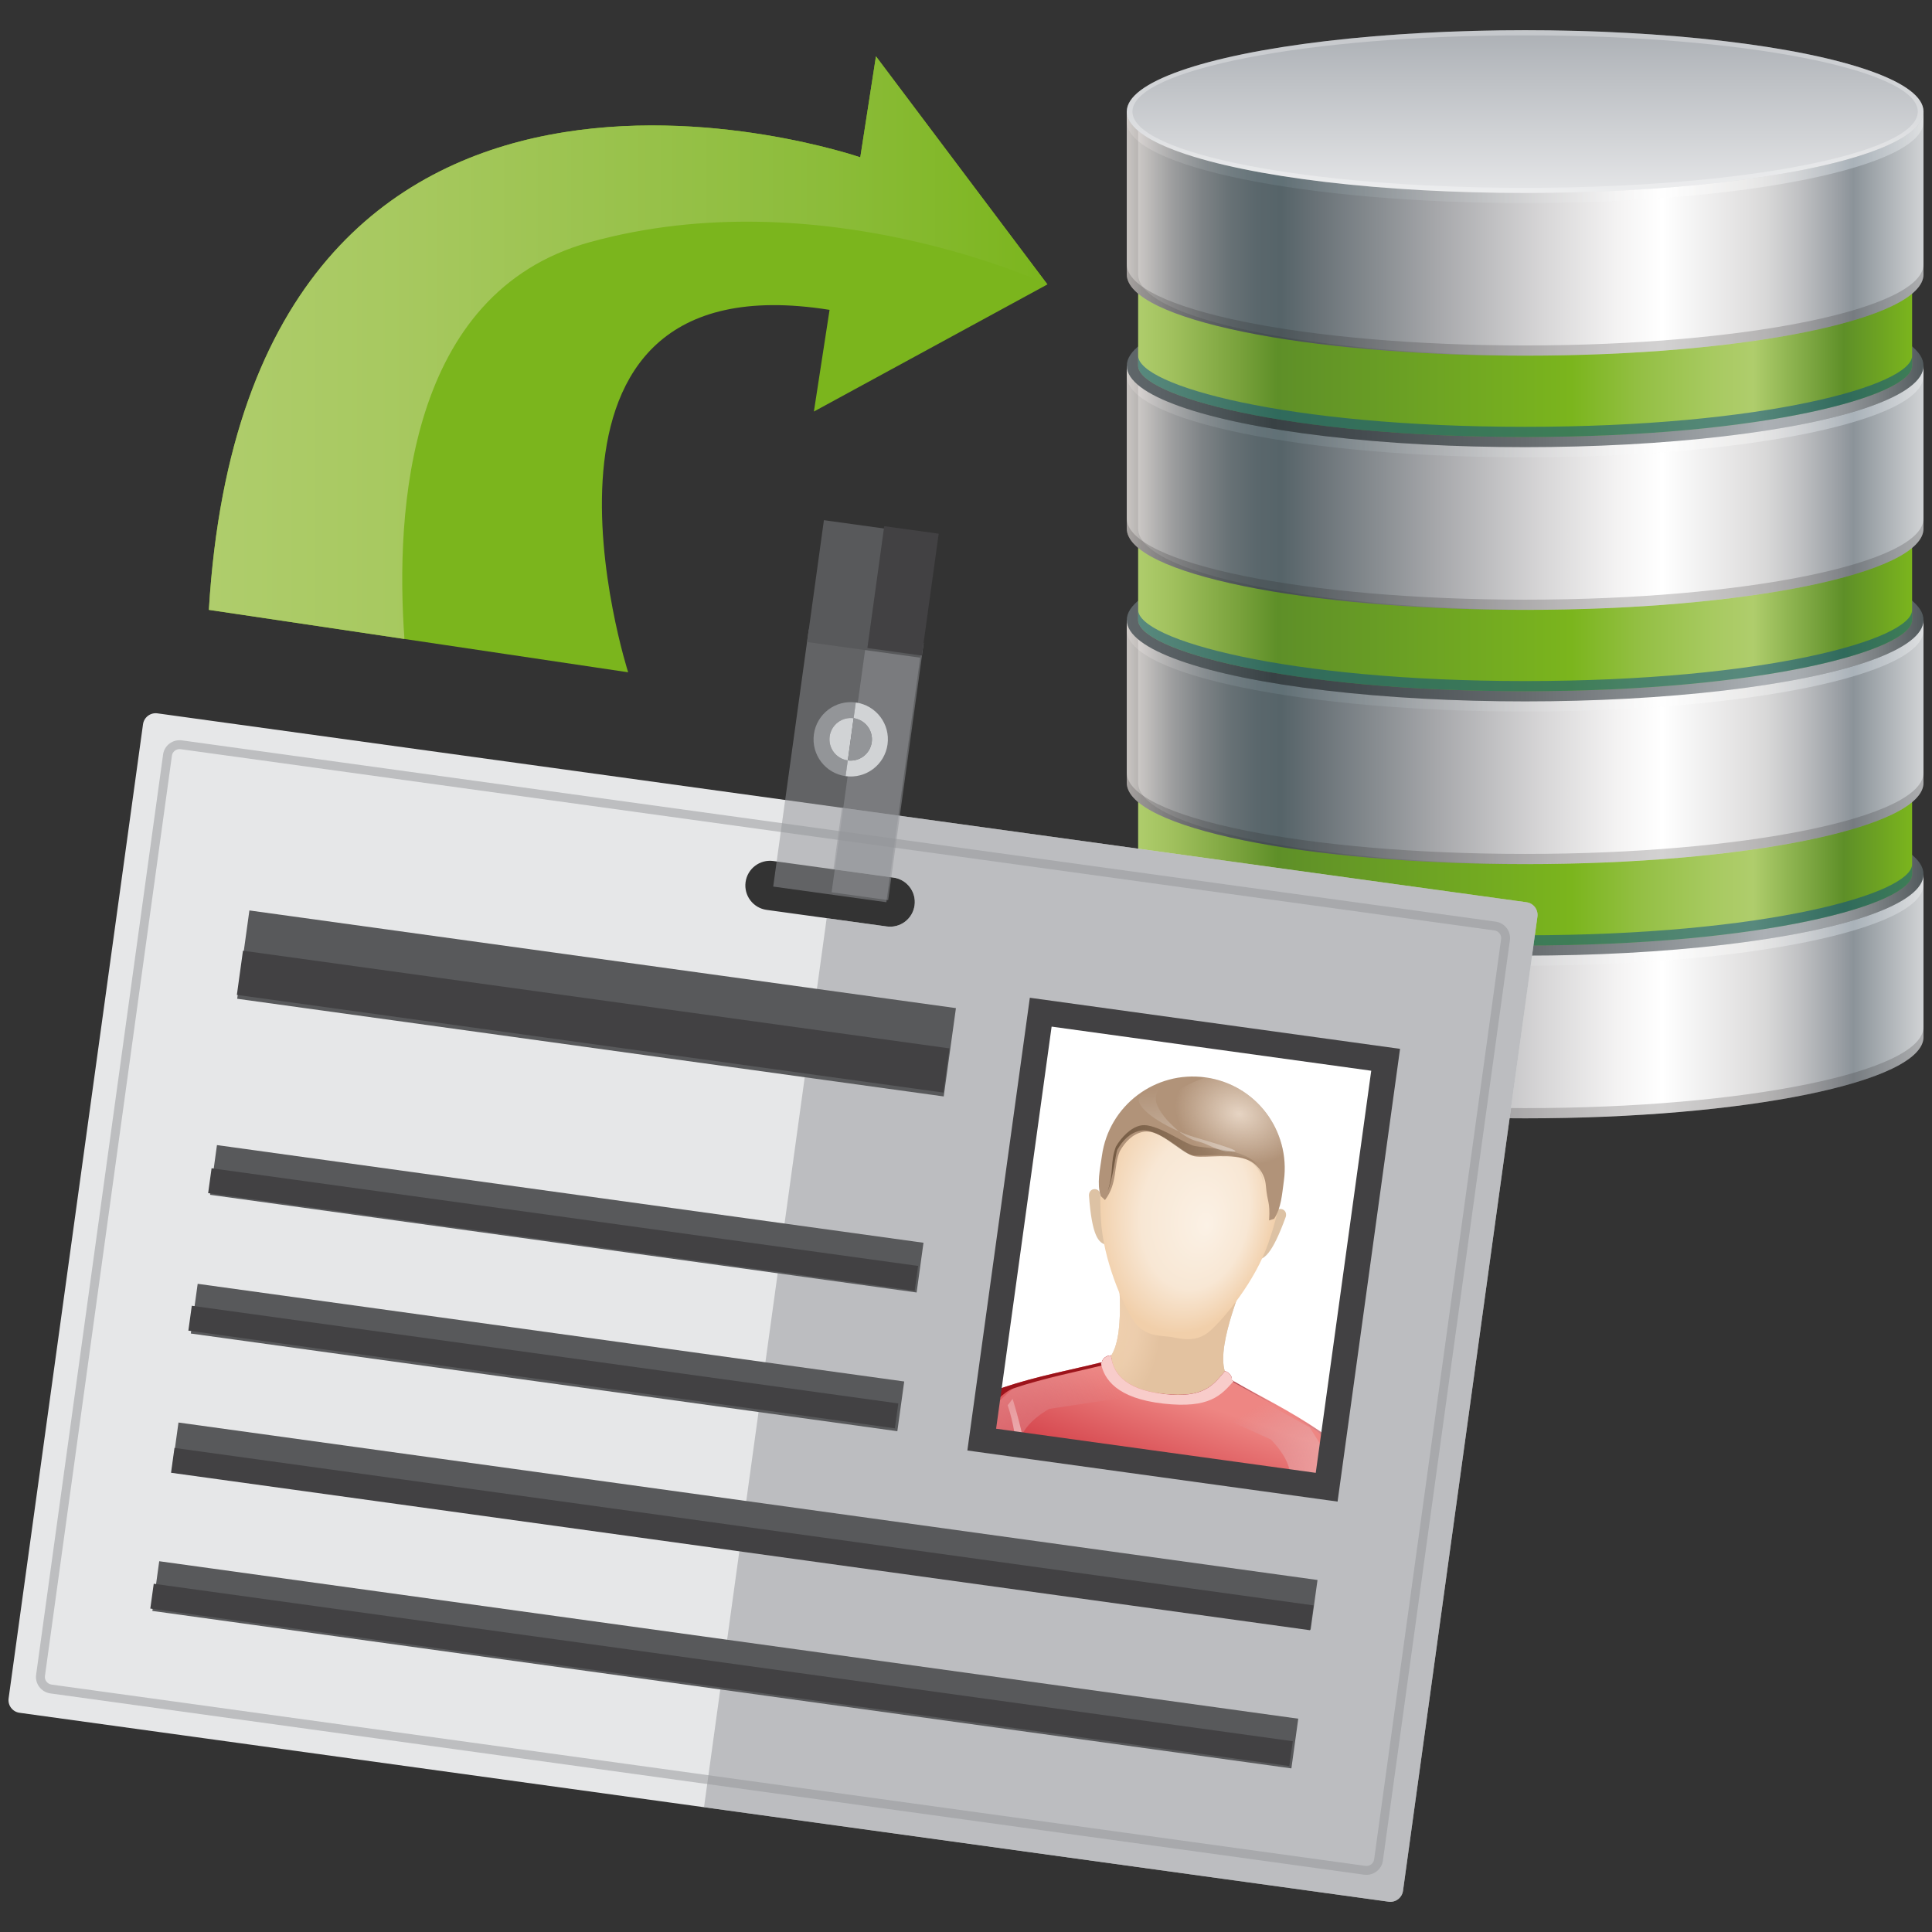 <?xml version="1.0" encoding="UTF-8" standalone="no"?>
<!-- Generator: Adobe Illustrator 15.0.2, SVG Export Plug-In . SVG Version: 6.00 Build 0)  -->

<svg
   xmlns:dc="http://purl.org/dc/elements/1.1/"
   xmlns:cc="http://creativecommons.org/ns#"
   xmlns:rdf="http://www.w3.org/1999/02/22-rdf-syntax-ns#"
   xmlns:svg="http://www.w3.org/2000/svg"
   xmlns="http://www.w3.org/2000/svg"
   xmlns:xlink="http://www.w3.org/1999/xlink"
   xmlns:sodipodi="http://sodipodi.sourceforge.net/DTD/sodipodi-0.dtd"
   xmlns:inkscape="http://www.inkscape.org/namespaces/inkscape"
   version="1.1"
   id="Ebene_1"
   x="0px"
   y="0px"
   width="92"
   height="92"
   viewBox="0 0 92 92"
   xml:space="preserve"
   inkscape:version="0.48.3.1 r9886"
   sodipodi:docname="Icon_CSV-Import.svg"><rect x="0" y="0" width="92" height="92" fill="#333333" stroke="none"/><defs
   id="defs720" /><sodipodi:namedview
   pagecolor="#ffffff"
   bordercolor="#666666"
   borderopacity="1"
   objecttolerance="10"
   gridtolerance="10"
   guidetolerance="10"
   inkscape:pageopacity="0"
   inkscape:pageshadow="2"
   inkscape:window-width="1027"
   inkscape:window-height="635"
   id="namedview718"
   showgrid="false"
   fit-margin-top="0"
   fit-margin-left="0"
   fit-margin-right="0"
   fit-margin-bottom="0"
   inkscape:zoom="2.3548607"
   inkscape:cx="-1.7909987"
   inkscape:cy="60.636653"
   inkscape:window-x="0"
   inkscape:window-y="0"
   inkscape:window-maximized="0"
   inkscape:current-layer="Ebene_1" />
<g
   id="g3"
   transform="translate(-95.824,-97.603)">
	<g
   id="g5">
		<g
   id="g7">
			<linearGradient
   id="SVGID_1_"
   gradientUnits="userSpaceOnUse"
   x1="149.481"
   y1="145.046"
   x2="187.42"
   y2="145.046">
				<stop
   offset="0"
   style="stop-color:#E5E2DF"
   id="stop10" />
				<stop
   offset="0"
   style="stop-color:#DFDAD7"
   id="stop12" />
				<stop
   offset="0.018"
   style="stop-color:#C7C4C2"
   id="stop14" />
				<stop
   offset="0.057"
   style="stop-color:#9D9E9F"
   id="stop16" />
				<stop
   offset="0.094"
   style="stop-color:#7E8386"
   id="stop18" />
				<stop
   offset="0.13"
   style="stop-color:#677175"
   id="stop20" />
				<stop
   offset="0.164"
   style="stop-color:#5A676C"
   id="stop22" />
				<stop
   offset="0.194"
   style="stop-color:#566469"
   id="stop24" />
				<stop
   offset="0.238"
   style="stop-color:#697277"
   id="stop26" />
				<stop
   offset="0.391"
   style="stop-color:#A7A8AB"
   id="stop28" />
				<stop
   offset="0.519"
   style="stop-color:#D6D5D6"
   id="stop30" />
				<stop
   offset="0.617"
   style="stop-color:#F4F3F3"
   id="stop32" />
				<stop
   offset="0.672"
   style="stop-color:#FFFFFF"
   id="stop34" />
				<stop
   offset="0.779"
   style="stop-color:#E1E0E0"
   id="stop36" />
				<stop
   offset="0.803"
   style="stop-color:#D8D8D8"
   id="stop38" />
				<stop
   offset="0.843"
   style="stop-color:#C1C2C4"
   id="stop40" />
				<stop
   offset="0.893"
   style="stop-color:#9BA0A5"
   id="stop42" />
				<stop
   offset="0.912"
   style="stop-color:#8B9399"
   id="stop44" />
				<stop
   offset="1"
   style="stop-color:#D1D3D5"
   id="stop46" />
				<stop
   offset="1"
   style="stop-color:#A7A9AC"
   id="stop48" />
			</linearGradient>
			<path
   style="fill:url(#SVGID_1_)"
   d="m 187.42,146.982 c 0,2.141 -8.494,3.875 -18.969,3.875 -10.479,0 -18.971,-1.734 -18.971,-3.875 v -7.749 h 37.939 v 7.749 z"
   id="path50"
   inkscape:connector-curvature="0" />
			<linearGradient
   id="SVGID_2_"
   gradientUnits="userSpaceOnUse"
   x1="149.481"
   y1="141.414"
   x2="187.42"
   y2="141.414">
				<stop
   offset="0"
   style="stop-color:#F6F3EF"
   id="stop53" />
				<stop
   offset="0"
   style="stop-color:#F3EDEA"
   id="stop55" />
				<stop
   offset="0.025"
   style="stop-color:#D6D2D1"
   id="stop57" />
				<stop
   offset="0.062"
   style="stop-color:#B1B2B3"
   id="stop59" />
				<stop
   offset="0.098"
   style="stop-color:#939A9D"
   id="stop61" />
				<stop
   offset="0.133"
   style="stop-color:#7D8A8F"
   id="stop63" />
				<stop
   offset="0.165"
   style="stop-color:#708086"
   id="stop65" />
				<stop
   offset="0.194"
   style="stop-color:#6B7D83"
   id="stop67" />
				<stop
   offset="0.207"
   style="stop-color:#718187"
   id="stop69" />
				<stop
   offset="0.371"
   style="stop-color:#AEB3B6"
   id="stop71" />
				<stop
   offset="0.508"
   style="stop-color:#DADBDC"
   id="stop73" />
				<stop
   offset="0.613"
   style="stop-color:#F5F5F5"
   id="stop75" />
				<stop
   offset="0.672"
   style="stop-color:#FFFFFF"
   id="stop77" />
				<stop
   offset="0.779"
   style="stop-color:#F5F5F4"
   id="stop79" />
				<stop
   offset="0.815"
   style="stop-color:#EDEEEF"
   id="stop81" />
				<stop
   offset="0.876"
   style="stop-color:#D7DDE2"
   id="stop83" />
				<stop
   offset="0.912"
   style="stop-color:#C7D1D9"
   id="stop85" />
				<stop
   offset="1"
   style="stop-color:#ECEDEE"
   id="stop87" />
				<stop
   offset="1"
   style="stop-color:#DBDCE0"
   id="stop89" />
			</linearGradient>
			<path
   style="opacity:0.5;fill:url(#SVGID_2_)"
   d="m 168.451,143.108 c -10.479,0 -18.971,-1.733 -18.971,-3.875 v 0.485 c 0,2.14 8.492,3.875 18.971,3.875 10.475,0 18.969,-1.735 18.969,-3.875 v -0.485 c 0,2.142 -8.494,3.875 -18.969,3.875 z"
   id="path91"
   inkscape:connector-curvature="0" />
			<path
   style="opacity:0.2;fill:#231f20"
   d="m 168.451,150.371 c -10.479,0 -18.971,-1.732 -18.971,-3.871 v 0.482 c 0,2.141 8.492,3.875 18.971,3.875 10.475,0 18.969,-1.734 18.969,-3.875 V 146.5 c 0,2.139 -8.494,3.871 -18.969,3.871 z"
   id="path93"
   inkscape:connector-curvature="0" />
			<linearGradient
   id="SVGID_3_"
   gradientUnits="userSpaceOnUse"
   x1="149.481"
   y1="139.234"
   x2="187.42"
   y2="139.234">
				<stop
   offset="0"
   style="stop-color:#5F6669"
   id="stop96" />
				<stop
   offset="0.04"
   style="stop-color:#5B6266"
   id="stop98" />
				<stop
   offset="0.093"
   style="stop-color:#51595C"
   id="stop100" />
				<stop
   offset="0.153"
   style="stop-color:#414A4D"
   id="stop102" />
				<stop
   offset="0.183"
   style="stop-color:#384144"
   id="stop104" />
				<stop
   offset="0.292"
   style="stop-color:#444B4F"
   id="stop106" />
				<stop
   offset="0.498"
   style="stop-color:#666B6E"
   id="stop108" />
				<stop
   offset="0.778"
   style="stop-color:#A6ABAF"
   id="stop110" />
				<stop
   offset="0.8"
   style="stop-color:#ACB0B5"
   id="stop112" />
				<stop
   offset="0.845"
   style="stop-color:#A6ABAF"
   id="stop114" />
				<stop
   offset="0.891"
   style="stop-color:#979B9F"
   id="stop116" />
				<stop
   offset="0.938"
   style="stop-color:#7D8285"
   id="stop118" />
				<stop
   offset="0.985"
   style="stop-color:#5D6467"
   id="stop120" />
				<stop
   offset="1"
   style="stop-color:#51595C"
   id="stop122" />
			</linearGradient>
			<ellipse
   style="fill:url(#SVGID_3_)"
   cx="168.45"
   cy="139.234"
   rx="18.97"
   ry="3.875"
   id="ellipse124"
   sodipodi:cx="168.45"
   sodipodi:cy="139.23399"
   sodipodi:rx="18.969999"
   sodipodi:ry="3.875"
   d="m 187.42,139.234 c 0,2.14 -8.493,3.875 -18.97,3.875 -10.477,0 -18.97,-1.735 -18.97,-3.875 0,-2.14 8.493,-3.875 18.97,-3.875 10.477,0 18.97,1.735 18.97,3.875 z" />
			<linearGradient
   id="SVGID_4_"
   gradientUnits="userSpaceOnUse"
   x1="150.022"
   y1="137.782"
   x2="186.877"
   y2="137.782">
				<stop
   offset="0"
   style="stop-color:#AFCD6C"
   id="stop127" />
				<stop
   offset="0.045"
   style="stop-color:#A0C05D"
   id="stop129" />
				<stop
   offset="0.132"
   style="stop-color:#78A13B"
   id="stop131" />
				<stop
   offset="0.18"
   style="stop-color:#5E8F28"
   id="stop133" />
				<stop
   offset="0.381"
   style="stop-color:#6EA423"
   id="stop135" />
				<stop
   offset="0.56"
   style="stop-color:#7BB51D"
   id="stop137" />
				<stop
   offset="0.654"
   style="stop-color:#95C046"
   id="stop139" />
				<stop
   offset="0.744"
   style="stop-color:#A8CA61"
   id="stop141" />
				<stop
   offset="0.795"
   style="stop-color:#AFCD6C"
   id="stop143" />
				<stop
   offset="0.912"
   style="stop-color:#5E8F28"
   id="stop145" />
				<stop
   offset="1"
   style="stop-color:#7BB51D"
   id="stop147" />
			</linearGradient>
			<path
   style="fill:url(#SVGID_4_)"
   d="m 150.021,132.939 v 6.294 c 0,1.417 7.012,3.392 18.43,3.392 11.416,0 18.426,-1.975 18.426,-3.392 v -6.294 h -36.856 z"
   id="path149"
   inkscape:connector-curvature="0" />
			<path
   style="opacity:0.5;fill:#034790"
   d="m 168.451,142.14 c -11.418,0 -18.43,-1.974 -18.43,-3.389 v 0.483 c 0,1.417 7.012,3.392 18.43,3.392 11.416,0 18.426,-1.975 18.426,-3.392 v -0.483 c 0,1.415 -7.01,3.389 -18.426,3.389 z"
   id="path151"
   inkscape:connector-curvature="0" />
		</g>
		<g
   id="g153">
			<linearGradient
   id="SVGID_5_"
   gradientUnits="userSpaceOnUse"
   x1="149.481"
   y1="132.94"
   x2="187.42"
   y2="132.94">
				<stop
   offset="0"
   style="stop-color:#E5E2DF"
   id="stop156" />
				<stop
   offset="0"
   style="stop-color:#DFDAD7"
   id="stop158" />
				<stop
   offset="0.018"
   style="stop-color:#C7C4C2"
   id="stop160" />
				<stop
   offset="0.057"
   style="stop-color:#9D9E9F"
   id="stop162" />
				<stop
   offset="0.094"
   style="stop-color:#7E8386"
   id="stop164" />
				<stop
   offset="0.13"
   style="stop-color:#677175"
   id="stop166" />
				<stop
   offset="0.164"
   style="stop-color:#5A676C"
   id="stop168" />
				<stop
   offset="0.194"
   style="stop-color:#566469"
   id="stop170" />
				<stop
   offset="0.238"
   style="stop-color:#697277"
   id="stop172" />
				<stop
   offset="0.391"
   style="stop-color:#A7A8AB"
   id="stop174" />
				<stop
   offset="0.519"
   style="stop-color:#D6D5D6"
   id="stop176" />
				<stop
   offset="0.617"
   style="stop-color:#F4F3F3"
   id="stop178" />
				<stop
   offset="0.672"
   style="stop-color:#FFFFFF"
   id="stop180" />
				<stop
   offset="0.779"
   style="stop-color:#E1E0E0"
   id="stop182" />
				<stop
   offset="0.803"
   style="stop-color:#D8D8D8"
   id="stop184" />
				<stop
   offset="0.843"
   style="stop-color:#C1C2C4"
   id="stop186" />
				<stop
   offset="0.893"
   style="stop-color:#9BA0A5"
   id="stop188" />
				<stop
   offset="0.912"
   style="stop-color:#8B9399"
   id="stop190" />
				<stop
   offset="1"
   style="stop-color:#D1D3D5"
   id="stop192" />
				<stop
   offset="1"
   style="stop-color:#A7A9AC"
   id="stop194" />
			</linearGradient>
			<path
   style="fill:url(#SVGID_5_)"
   d="m 187.42,134.876 c 0,2.141 -8.494,3.875 -18.969,3.875 -10.479,0 -18.971,-1.734 -18.971,-3.875 v -7.747 h 37.939 v 7.747 z"
   id="path196"
   inkscape:connector-curvature="0" />
			<linearGradient
   id="SVGID_6_"
   gradientUnits="userSpaceOnUse"
   x1="149.481"
   y1="129.308"
   x2="187.42"
   y2="129.308">
				<stop
   offset="0"
   style="stop-color:#F6F3EF"
   id="stop199" />
				<stop
   offset="0"
   style="stop-color:#F3EDEA"
   id="stop201" />
				<stop
   offset="0.025"
   style="stop-color:#D6D2D1"
   id="stop203" />
				<stop
   offset="0.062"
   style="stop-color:#B1B2B3"
   id="stop205" />
				<stop
   offset="0.098"
   style="stop-color:#939A9D"
   id="stop207" />
				<stop
   offset="0.133"
   style="stop-color:#7D8A8F"
   id="stop209" />
				<stop
   offset="0.165"
   style="stop-color:#708086"
   id="stop211" />
				<stop
   offset="0.194"
   style="stop-color:#6B7D83"
   id="stop213" />
				<stop
   offset="0.207"
   style="stop-color:#718187"
   id="stop215" />
				<stop
   offset="0.371"
   style="stop-color:#AEB3B6"
   id="stop217" />
				<stop
   offset="0.508"
   style="stop-color:#DADBDC"
   id="stop219" />
				<stop
   offset="0.613"
   style="stop-color:#F5F5F5"
   id="stop221" />
				<stop
   offset="0.672"
   style="stop-color:#FFFFFF"
   id="stop223" />
				<stop
   offset="0.779"
   style="stop-color:#F5F5F4"
   id="stop225" />
				<stop
   offset="0.815"
   style="stop-color:#EDEEEF"
   id="stop227" />
				<stop
   offset="0.876"
   style="stop-color:#D7DDE2"
   id="stop229" />
				<stop
   offset="0.912"
   style="stop-color:#C7D1D9"
   id="stop231" />
				<stop
   offset="1"
   style="stop-color:#ECEDEE"
   id="stop233" />
				<stop
   offset="1"
   style="stop-color:#DBDCE0"
   id="stop235" />
			</linearGradient>
			<path
   style="opacity:0.5;fill:url(#SVGID_6_)"
   d="m 168.451,131.003 c -10.479,0 -18.971,-1.734 -18.971,-3.874 v 0.483 c 0,2.141 8.492,3.874 18.971,3.874 10.475,0 18.969,-1.733 18.969,-3.874 v -0.483 c 0,2.14 -8.494,3.874 -18.969,3.874 z"
   id="path237"
   inkscape:connector-curvature="0" />
			<path
   style="opacity:0.2;fill:#231f20"
   d="m 168.451,138.266 c -10.479,0 -18.971,-1.734 -18.971,-3.874 v 0.483 c 0,2.141 8.492,3.875 18.971,3.875 10.475,0 18.969,-1.734 18.969,-3.875 v -0.483 c 0,2.14 -8.494,3.874 -18.969,3.874 z"
   id="path239"
   inkscape:connector-curvature="0" />
			<linearGradient
   id="SVGID_7_"
   gradientUnits="userSpaceOnUse"
   x1="149.481"
   y1="127.129"
   x2="187.42"
   y2="127.129">
				<stop
   offset="0"
   style="stop-color:#5F6669"
   id="stop242" />
				<stop
   offset="0.04"
   style="stop-color:#5B6266"
   id="stop244" />
				<stop
   offset="0.093"
   style="stop-color:#51595C"
   id="stop246" />
				<stop
   offset="0.153"
   style="stop-color:#414A4D"
   id="stop248" />
				<stop
   offset="0.183"
   style="stop-color:#384144"
   id="stop250" />
				<stop
   offset="0.292"
   style="stop-color:#444B4F"
   id="stop252" />
				<stop
   offset="0.498"
   style="stop-color:#666B6E"
   id="stop254" />
				<stop
   offset="0.778"
   style="stop-color:#A6ABAF"
   id="stop256" />
				<stop
   offset="0.8"
   style="stop-color:#ACB0B5"
   id="stop258" />
				<stop
   offset="0.845"
   style="stop-color:#A6ABAF"
   id="stop260" />
				<stop
   offset="0.891"
   style="stop-color:#979B9F"
   id="stop262" />
				<stop
   offset="0.938"
   style="stop-color:#7D8285"
   id="stop264" />
				<stop
   offset="0.985"
   style="stop-color:#5D6467"
   id="stop266" />
				<stop
   offset="1"
   style="stop-color:#51595C"
   id="stop268" />
			</linearGradient>
			<ellipse
   style="fill:url(#SVGID_7_)"
   cx="168.45"
   cy="127.129"
   rx="18.97"
   ry="3.874"
   id="ellipse270"
   sodipodi:cx="168.45"
   sodipodi:cy="127.129"
   sodipodi:rx="18.969999"
   sodipodi:ry="3.8740001"
   d="m 187.42,127.129 c 0,2.14 -8.493,3.874 -18.97,3.874 -10.477,0 -18.97,-1.734 -18.97,-3.874 0,-2.14 8.493,-3.874 18.97,-3.874 10.477,0 18.97,1.734 18.97,3.874 z" />
			<linearGradient
   id="SVGID_8_"
   gradientUnits="userSpaceOnUse"
   x1="150.022"
   y1="125.676"
   x2="186.877"
   y2="125.676">
				<stop
   offset="0"
   style="stop-color:#AFCD6C"
   id="stop273" />
				<stop
   offset="0.045"
   style="stop-color:#A0C05D"
   id="stop275" />
				<stop
   offset="0.132"
   style="stop-color:#78A13B"
   id="stop277" />
				<stop
   offset="0.18"
   style="stop-color:#5E8F28"
   id="stop279" />
				<stop
   offset="0.381"
   style="stop-color:#6EA423"
   id="stop281" />
				<stop
   offset="0.56"
   style="stop-color:#7BB51D"
   id="stop283" />
				<stop
   offset="0.654"
   style="stop-color:#95C046"
   id="stop285" />
				<stop
   offset="0.744"
   style="stop-color:#A8CA61"
   id="stop287" />
				<stop
   offset="0.795"
   style="stop-color:#AFCD6C"
   id="stop289" />
				<stop
   offset="0.912"
   style="stop-color:#5E8F28"
   id="stop291" />
				<stop
   offset="1"
   style="stop-color:#7BB51D"
   id="stop293" />
			</linearGradient>
			<path
   style="fill:url(#SVGID_8_)"
   d="m 150.021,120.833 v 6.296 c 0,1.415 7.012,3.389 18.43,3.389 11.416,0 18.426,-1.975 18.426,-3.389 v -6.296 h -36.856 z"
   id="path295"
   inkscape:connector-curvature="0" />
			<path
   style="opacity:0.5;fill:#034790"
   d="m 168.451,130.034 c -11.418,0 -18.43,-1.975 -18.43,-3.39 v 0.485 c 0,1.415 7.012,3.389 18.43,3.389 11.416,0 18.426,-1.975 18.426,-3.389 v -0.485 c 0,1.415 -7.01,3.39 -18.426,3.39 z"
   id="path297"
   inkscape:connector-curvature="0" />
		</g>
		<g
   id="g299">
			<linearGradient
   id="SVGID_9_"
   gradientUnits="userSpaceOnUse"
   x1="149.481"
   y1="120.833"
   x2="187.42"
   y2="120.833">
				<stop
   offset="0"
   style="stop-color:#E5E2DF"
   id="stop302" />
				<stop
   offset="0"
   style="stop-color:#DFDAD7"
   id="stop304" />
				<stop
   offset="0.018"
   style="stop-color:#C7C4C2"
   id="stop306" />
				<stop
   offset="0.057"
   style="stop-color:#9D9E9F"
   id="stop308" />
				<stop
   offset="0.094"
   style="stop-color:#7E8386"
   id="stop310" />
				<stop
   offset="0.13"
   style="stop-color:#677175"
   id="stop312" />
				<stop
   offset="0.164"
   style="stop-color:#5A676C"
   id="stop314" />
				<stop
   offset="0.194"
   style="stop-color:#566469"
   id="stop316" />
				<stop
   offset="0.238"
   style="stop-color:#697277"
   id="stop318" />
				<stop
   offset="0.391"
   style="stop-color:#A7A8AB"
   id="stop320" />
				<stop
   offset="0.519"
   style="stop-color:#D6D5D6"
   id="stop322" />
				<stop
   offset="0.617"
   style="stop-color:#F4F3F3"
   id="stop324" />
				<stop
   offset="0.672"
   style="stop-color:#FFFFFF"
   id="stop326" />
				<stop
   offset="0.779"
   style="stop-color:#E1E0E0"
   id="stop328" />
				<stop
   offset="0.803"
   style="stop-color:#D8D8D8"
   id="stop330" />
				<stop
   offset="0.843"
   style="stop-color:#C1C2C4"
   id="stop332" />
				<stop
   offset="0.893"
   style="stop-color:#9BA0A5"
   id="stop334" />
				<stop
   offset="0.912"
   style="stop-color:#8B9399"
   id="stop336" />
				<stop
   offset="1"
   style="stop-color:#D1D3D5"
   id="stop338" />
				<stop
   offset="1"
   style="stop-color:#A7A9AC"
   id="stop340" />
			</linearGradient>
			<path
   style="fill:url(#SVGID_9_)"
   d="m 187.42,122.77 c 0,2.14 -8.494,3.874 -18.969,3.874 -10.479,0 -18.971,-1.734 -18.971,-3.874 v -7.749 h 37.939 v 7.749 z"
   id="path342"
   inkscape:connector-curvature="0" />
			<linearGradient
   id="SVGID_10_"
   gradientUnits="userSpaceOnUse"
   x1="149.481"
   y1="117.201"
   x2="187.42"
   y2="117.201">
				<stop
   offset="0"
   style="stop-color:#F6F3EF"
   id="stop345" />
				<stop
   offset="0"
   style="stop-color:#F3EDEA"
   id="stop347" />
				<stop
   offset="0.025"
   style="stop-color:#D6D2D1"
   id="stop349" />
				<stop
   offset="0.062"
   style="stop-color:#B1B2B3"
   id="stop351" />
				<stop
   offset="0.098"
   style="stop-color:#939A9D"
   id="stop353" />
				<stop
   offset="0.133"
   style="stop-color:#7D8A8F"
   id="stop355" />
				<stop
   offset="0.165"
   style="stop-color:#708086"
   id="stop357" />
				<stop
   offset="0.194"
   style="stop-color:#6B7D83"
   id="stop359" />
				<stop
   offset="0.207"
   style="stop-color:#718187"
   id="stop361" />
				<stop
   offset="0.371"
   style="stop-color:#AEB3B6"
   id="stop363" />
				<stop
   offset="0.508"
   style="stop-color:#DADBDC"
   id="stop365" />
				<stop
   offset="0.613"
   style="stop-color:#F5F5F5"
   id="stop367" />
				<stop
   offset="0.672"
   style="stop-color:#FFFFFF"
   id="stop369" />
				<stop
   offset="0.779"
   style="stop-color:#F5F5F4"
   id="stop371" />
				<stop
   offset="0.815"
   style="stop-color:#EDEEEF"
   id="stop373" />
				<stop
   offset="0.876"
   style="stop-color:#D7DDE2"
   id="stop375" />
				<stop
   offset="0.912"
   style="stop-color:#C7D1D9"
   id="stop377" />
				<stop
   offset="1"
   style="stop-color:#ECEDEE"
   id="stop379" />
				<stop
   offset="1"
   style="stop-color:#DBDCE0"
   id="stop381" />
			</linearGradient>
			<path
   style="opacity:0.5;fill:url(#SVGID_10_)"
   d="m 168.451,118.897 c -10.479,0 -18.971,-1.736 -18.971,-3.875 v 0.484 c 0,2.141 8.492,3.875 18.971,3.875 10.475,0 18.969,-1.733 18.969,-3.875 v -0.484 c 0,2.139 -8.494,3.875 -18.969,3.875 z"
   id="path383"
   inkscape:connector-curvature="0" />
			<path
   style="opacity:0.2;fill:#231f20"
   d="m 168.451,126.159 c -10.479,0 -18.971,-1.733 -18.971,-3.873 v 0.484 c 0,2.14 8.492,3.874 18.971,3.874 10.475,0 18.969,-1.734 18.969,-3.874 v -0.484 c 0,2.14 -8.494,3.873 -18.969,3.873 z"
   id="path385"
   inkscape:connector-curvature="0" />
			<linearGradient
   id="SVGID_11_"
   gradientUnits="userSpaceOnUse"
   x1="149.481"
   y1="115.022"
   x2="187.42"
   y2="115.022">
				<stop
   offset="0"
   style="stop-color:#5F6669"
   id="stop388" />
				<stop
   offset="0.04"
   style="stop-color:#5B6266"
   id="stop390" />
				<stop
   offset="0.093"
   style="stop-color:#51595C"
   id="stop392" />
				<stop
   offset="0.153"
   style="stop-color:#414A4D"
   id="stop394" />
				<stop
   offset="0.183"
   style="stop-color:#384144"
   id="stop396" />
				<stop
   offset="0.292"
   style="stop-color:#444B4F"
   id="stop398" />
				<stop
   offset="0.498"
   style="stop-color:#666B6E"
   id="stop400" />
				<stop
   offset="0.778"
   style="stop-color:#A6ABAF"
   id="stop402" />
				<stop
   offset="0.8"
   style="stop-color:#ACB0B5"
   id="stop404" />
				<stop
   offset="0.845"
   style="stop-color:#A6ABAF"
   id="stop406" />
				<stop
   offset="0.891"
   style="stop-color:#979B9F"
   id="stop408" />
				<stop
   offset="0.938"
   style="stop-color:#7D8285"
   id="stop410" />
				<stop
   offset="0.985"
   style="stop-color:#5D6467"
   id="stop412" />
				<stop
   offset="1"
   style="stop-color:#51595C"
   id="stop414" />
			</linearGradient>
			<ellipse
   style="fill:url(#SVGID_11_)"
   cx="168.45"
   cy="115.021"
   rx="18.97"
   ry="3.875"
   id="ellipse416"
   sodipodi:cx="168.45"
   sodipodi:cy="115.021"
   sodipodi:rx="18.969999"
   sodipodi:ry="3.875"
   d="m 187.42,115.021 c 0,2.14 -8.493,3.875 -18.97,3.875 -10.477,0 -18.97,-1.735 -18.97,-3.875 0,-2.14 8.493,-3.875 18.97,-3.875 10.477,0 18.97,1.735 18.97,3.875 z" />
			<linearGradient
   id="SVGID_12_"
   gradientUnits="userSpaceOnUse"
   x1="150.022"
   y1="113.569"
   x2="186.877"
   y2="113.569">
				<stop
   offset="0"
   style="stop-color:#AFCD6C"
   id="stop419" />
				<stop
   offset="0.045"
   style="stop-color:#A0C05D"
   id="stop421" />
				<stop
   offset="0.132"
   style="stop-color:#78A13B"
   id="stop423" />
				<stop
   offset="0.18"
   style="stop-color:#5E8F28"
   id="stop425" />
				<stop
   offset="0.381"
   style="stop-color:#6EA423"
   id="stop427" />
				<stop
   offset="0.56"
   style="stop-color:#7BB51D"
   id="stop429" />
				<stop
   offset="0.654"
   style="stop-color:#95C046"
   id="stop431" />
				<stop
   offset="0.744"
   style="stop-color:#A8CA61"
   id="stop433" />
				<stop
   offset="0.795"
   style="stop-color:#AFCD6C"
   id="stop435" />
				<stop
   offset="0.912"
   style="stop-color:#5E8F28"
   id="stop437" />
				<stop
   offset="1"
   style="stop-color:#7BB51D"
   id="stop439" />
			</linearGradient>
			<path
   style="fill:url(#SVGID_12_)"
   d="m 150.021,108.726 v 6.295 c 0,1.416 7.012,3.39 18.43,3.39 11.416,0 18.426,-1.974 18.426,-3.39 v -6.295 h -36.856 z"
   id="path441"
   inkscape:connector-curvature="0" />
			<path
   style="opacity:0.5;fill:#034790"
   d="m 168.451,117.928 c -11.418,0 -18.43,-1.975 -18.43,-3.389 v 0.483 c 0,1.416 7.012,3.39 18.43,3.39 11.416,0 18.426,-1.974 18.426,-3.39 v -0.483 c 0,1.414 -7.01,3.389 -18.426,3.389 z"
   id="path443"
   inkscape:connector-curvature="0" />
		</g>
		<linearGradient
   id="SVGID_13_"
   gradientUnits="userSpaceOnUse"
   x1="149.481"
   y1="108.727"
   x2="187.42"
   y2="108.727">
			<stop
   offset="0"
   style="stop-color:#E5E2DF"
   id="stop446" />
			<stop
   offset="0"
   style="stop-color:#DFDAD7"
   id="stop448" />
			<stop
   offset="0.018"
   style="stop-color:#C7C4C2"
   id="stop450" />
			<stop
   offset="0.057"
   style="stop-color:#9D9E9F"
   id="stop452" />
			<stop
   offset="0.094"
   style="stop-color:#7E8386"
   id="stop454" />
			<stop
   offset="0.13"
   style="stop-color:#677175"
   id="stop456" />
			<stop
   offset="0.164"
   style="stop-color:#5A676C"
   id="stop458" />
			<stop
   offset="0.194"
   style="stop-color:#566469"
   id="stop460" />
			<stop
   offset="0.238"
   style="stop-color:#697277"
   id="stop462" />
			<stop
   offset="0.391"
   style="stop-color:#A7A8AB"
   id="stop464" />
			<stop
   offset="0.519"
   style="stop-color:#D6D5D6"
   id="stop466" />
			<stop
   offset="0.617"
   style="stop-color:#F4F3F3"
   id="stop468" />
			<stop
   offset="0.672"
   style="stop-color:#FFFFFF"
   id="stop470" />
			<stop
   offset="0.779"
   style="stop-color:#E1E0E0"
   id="stop472" />
			<stop
   offset="0.803"
   style="stop-color:#D8D8D8"
   id="stop474" />
			<stop
   offset="0.843"
   style="stop-color:#C1C2C4"
   id="stop476" />
			<stop
   offset="0.893"
   style="stop-color:#9BA0A5"
   id="stop478" />
			<stop
   offset="0.912"
   style="stop-color:#8B9399"
   id="stop480" />
			<stop
   offset="1"
   style="stop-color:#D1D3D5"
   id="stop482" />
			<stop
   offset="1"
   style="stop-color:#A7A9AC"
   id="stop484" />
		</linearGradient>
		<path
   style="fill:url(#SVGID_13_)"
   d="m 187.42,110.664 c 0,2.14 -8.494,3.875 -18.969,3.875 -10.479,0 -18.971,-1.734 -18.971,-3.875 v -7.749 h 37.939 v 7.749 z"
   id="path486"
   inkscape:connector-curvature="0" />
		<linearGradient
   id="SVGID_14_"
   gradientUnits="userSpaceOnUse"
   x1="149.481"
   y1="105.095"
   x2="187.42"
   y2="105.095">
			<stop
   offset="0"
   style="stop-color:#F6F3EF"
   id="stop489" />
			<stop
   offset="0"
   style="stop-color:#F3EDEA"
   id="stop491" />
			<stop
   offset="0.025"
   style="stop-color:#D6D2D1"
   id="stop493" />
			<stop
   offset="0.062"
   style="stop-color:#B1B2B3"
   id="stop495" />
			<stop
   offset="0.098"
   style="stop-color:#939A9D"
   id="stop497" />
			<stop
   offset="0.133"
   style="stop-color:#7D8A8F"
   id="stop499" />
			<stop
   offset="0.165"
   style="stop-color:#708086"
   id="stop501" />
			<stop
   offset="0.194"
   style="stop-color:#6B7D83"
   id="stop503" />
			<stop
   offset="0.207"
   style="stop-color:#718187"
   id="stop505" />
			<stop
   offset="0.371"
   style="stop-color:#AEB3B6"
   id="stop507" />
			<stop
   offset="0.508"
   style="stop-color:#DADBDC"
   id="stop509" />
			<stop
   offset="0.613"
   style="stop-color:#F5F5F5"
   id="stop511" />
			<stop
   offset="0.672"
   style="stop-color:#FFFFFF"
   id="stop513" />
			<stop
   offset="0.779"
   style="stop-color:#F5F5F4"
   id="stop515" />
			<stop
   offset="0.815"
   style="stop-color:#EDEEEF"
   id="stop517" />
			<stop
   offset="0.876"
   style="stop-color:#D7DDE2"
   id="stop519" />
			<stop
   offset="0.912"
   style="stop-color:#C7D1D9"
   id="stop521" />
			<stop
   offset="1"
   style="stop-color:#ECEDEE"
   id="stop523" />
			<stop
   offset="1"
   style="stop-color:#DBDCE0"
   id="stop525" />
		</linearGradient>
		<path
   style="opacity:0.5;fill:url(#SVGID_14_)"
   d="m 168.451,106.79 c -10.479,0 -18.971,-1.734 -18.971,-3.875 v 0.484 c 0,2.141 8.492,3.874 18.971,3.874 10.475,0 18.969,-1.733 18.969,-3.874 v -0.484 c 0,2.141 -8.494,3.875 -18.969,3.875 z"
   id="path527"
   inkscape:connector-curvature="0" />
		<path
   style="opacity:0.2;fill:#231f20"
   d="m 168.451,114.053 c -10.479,0 -18.971,-1.733 -18.971,-3.874 v 0.485 c 0,2.14 8.492,3.875 18.971,3.875 10.475,0 18.969,-1.734 18.969,-3.875 v -0.485 c 0,2.141 -8.494,3.874 -18.969,3.874 z"
   id="path529"
   inkscape:connector-curvature="0" />
		<linearGradient
   id="SVGID_15_"
   gradientUnits="userSpaceOnUse"
   x1="168.45"
   y1="106.79"
   x2="168.45"
   y2="99.043">
			<stop
   offset="0"
   style="stop-color:#E5E6E8"
   id="stop532" />
			<stop
   offset="1"
   style="stop-color:#ACB0B5"
   id="stop534" />
		</linearGradient>
		<ellipse
   style="fill:url(#SVGID_15_)"
   cx="168.45"
   cy="102.916"
   rx="18.97"
   ry="3.875"
   id="ellipse536"
   sodipodi:cx="168.45"
   sodipodi:cy="102.916"
   sodipodi:rx="18.969999"
   sodipodi:ry="3.875"
   d="m 187.42,102.916 c 0,2.14 -8.493,3.875 -18.97,3.875 -10.477,0 -18.97,-1.735 -18.97,-3.875 0,-2.14 8.493,-3.875 18.97,-3.875 10.477,0 18.97,1.735 18.97,3.875 z" />
		<path
   style="opacity:0.3;fill:#ffffff"
   d="m 168.451,99.042 c -10.479,0 -18.971,1.733 -18.971,3.873 0,2.14 8.492,3.875 18.971,3.875 10.475,0 18.969,-1.734 18.969,-3.875 0,-2.139 -8.494,-3.873 -18.969,-3.873 z m 0,7.506 c -10.328,0 -18.701,-1.625 -18.701,-3.632 0,-2.005 8.373,-3.631 18.701,-3.631 10.326,0 18.697,1.625 18.697,3.631 0,2.006 -8.371,3.632 -18.697,3.632 z"
   id="path538"
   inkscape:connector-curvature="0" />
		<g
   id="g540">
			<path
   style="opacity:0.1"
   d="m 150.021,110.664 v -6.829 c -0.35,-0.294 -0.541,-0.603 -0.541,-0.92 v 7.749 c 0,2.14 8.492,3.875 18.971,3.875 0.09,0 0.182,-0.001 0.27,-0.001 -10.35,-0.031 -18.7,-1.752 -18.7,-3.874 z"
   id="path542"
   inkscape:connector-curvature="0" />
			<path
   style="opacity:0.1"
   d="m 150.021,122.77 v -6.829 c -0.35,-0.294 -0.541,-0.602 -0.541,-0.919 v 7.749 c 0,2.14 8.492,3.874 18.971,3.874 0.09,0 0.182,-0.002 0.27,-0.002 -10.35,-0.03 -18.7,-1.751 -18.7,-3.873 z"
   id="path544"
   inkscape:connector-curvature="0" />
			<path
   style="opacity:0.1"
   d="m 150.021,134.876 v -6.829 c -0.35,-0.294 -0.541,-0.602 -0.541,-0.917 v 7.747 c 0,2.141 8.492,3.875 18.971,3.875 0.09,0 0.182,-0.002 0.27,-0.002 -10.35,-0.03 -18.7,-1.752 -18.7,-3.874 z"
   id="path546"
   inkscape:connector-curvature="0" />
			<path
   style="opacity:0.1"
   d="m 150.021,146.982 v -6.829 c -0.35,-0.294 -0.541,-0.602 -0.541,-0.92 v 7.749 c 0,2.141 8.492,3.875 18.971,3.875 0.09,0 0.182,-0.002 0.27,-0.002 -10.35,-0.029 -18.7,-1.751 -18.7,-3.873 z"
   id="path548"
   inkscape:connector-curvature="0" />
		</g>
	</g>
	<path
   style="fill:#7bb51d"
   d="m 105.77,126.644 19.966,2.972 c 0,0 -6.353,-19.799 9.591,-17.258 l -0.746,4.842 11.12,-6.053 -8.165,-10.863 -0.746,4.81 c 0,0.001 -29.118,-10.048 -31.02,21.55 z"
   id="path550"
   inkscape:connector-curvature="0" />
	<linearGradient
   id="SVGID_16_"
   gradientUnits="userSpaceOnUse"
   x1="105.77"
   y1="114.157"
   x2="145.701"
   y2="114.157">
		<stop
   offset="0"
   style="stop-color:#AFCD6C"
   id="stop553" />
		<stop
   offset="0.252"
   style="stop-color:#A6C85E"
   id="stop555" />
		<stop
   offset="0.733"
   style="stop-color:#8CBC3A"
   id="stop557" />
		<stop
   offset="1"
   style="stop-color:#7BB51D"
   id="stop559" />
	</linearGradient>
	<path
   style="fill:url(#SVGID_16_)"
   d="m 123.889,109.141 c 11.032,-3.059 21.812,2.007 21.812,2.007 l -8.165,-10.863 -0.746,4.81 c 0,0 -29.118,-10.048 -31.02,21.549 l 9.313,1.386 c -0.438,-6.08 0.146,-16.489 8.806,-18.889 z"
   id="path561"
   inkscape:connector-curvature="0" />
	<g
   id="g563">
		<path
   style="fill:#e6e7e8"
   d="m 168.516,140.568 -65.196,-8.996 c -0.333,-0.046 -0.64,0.188 -0.686,0.52 l -6.4,46.387 c -0.046,0.332 0.187,0.639 0.519,0.685 l 65.196,8.996 c 0.332,0.046 0.639,-0.187 0.685,-0.519 l 6.4,-46.387 c 0.046,-0.333 -0.185,-0.641 -0.518,-0.686 z m -35.864,-1.964 5.721,0.789 c 0.642,0.089 1.091,0.683 1.002,1.323 -0.089,0.645 -0.682,1.093 -1.324,1.004 l -5.721,-0.789 c -0.642,-0.089 -1.091,-0.681 -1.002,-1.325 0.089,-0.641 0.681,-1.091 1.324,-1.002 z"
   id="path565"
   inkscape:connector-curvature="0" />
		<path
   style="opacity:0.5;fill:#939598"
   d="m 168.516,140.568 -32.6,-4.498 -0.404,2.928 2.86,0.395 c 0.642,0.089 1.091,0.683 1.002,1.323 -0.089,0.645 -0.682,1.093 -1.324,1.004 l -2.86,-0.395 -5.841,42.335 32.6,4.499 c 0.332,0.046 0.639,-0.187 0.685,-0.519 l 6.4,-46.387 c 0.046,-0.332 -0.185,-0.64 -0.518,-0.685 z"
   id="path567"
   inkscape:connector-curvature="0" />
		<g
   style="opacity:0.5"
   id="g569">
			<path
   style="fill:#939598"
   d="m 160.783,186.874 -62.559,-8.632 c -0.435,-0.061 -0.739,-0.459 -0.68,-0.888 l 6.047,-43.826 c 0.059,-0.429 0.46,-0.729 0.895,-0.669 l 62.559,8.632 c 0.434,0.06 0.738,0.457 0.679,0.886 l -6.047,43.826 c -0.06,0.429 -0.46,0.731 -0.894,0.671 z m -56.355,-53.595 c -0.203,-0.029 -0.39,0.109 -0.417,0.307 l -6.047,43.826 c -0.027,0.198 0.116,0.382 0.319,0.41 l 62.559,8.632 c 0.202,0.028 0.39,-0.11 0.417,-0.309 l 6.047,-43.826 c 0.027,-0.197 -0.116,-0.381 -0.318,-0.409 l -62.56,-8.631 z"
   id="path571"
   inkscape:connector-curvature="0" />
		</g>
		
			<rect
   x="143.663"
   y="147.098"
   transform="matrix(0.991,0.137,-0.137,0.991,22.911,-19.315)"
   style="fill:#ffffff"
   width="16.951"
   height="20.225"
   id="rect573" />
		<path
   style="fill:#754c29"
   d="m 148.9,154.45 c 0,0 -0.007,0.012 -0.016,0.03 0.007,-0.01 0.009,-0.02 0.016,-0.03 z"
   id="path575"
   inkscape:connector-curvature="0" />
		
			<rect
   x="107.249"
   y="143.173"
   transform="matrix(0.991,0.137,-0.137,0.991,21.031,-15.62)"
   style="fill:#58595b"
   width="33.95"
   height="4.244"
   id="rect577" />
		
			<rect
   x="105.835"
   y="154.351"
   transform="matrix(0.991,0.137,-0.137,0.991,22.419,-15.33)"
   style="fill:#58595b"
   width="33.95"
   height="2.389"
   id="rect579" />
		
			<rect
   x="104.924"
   y="160.952"
   transform="matrix(0.991,0.137,-0.137,0.991,23.308,-15.141)"
   style="fill:#58595b"
   width="33.95"
   height="2.389"
   id="rect581" />
		
			<rect
   x="103.915"
   y="168.975"
   transform="matrix(0.991,0.137,-0.137,0.991,24.493,-16.348)"
   style="fill:#58595b"
   width="54.732"
   height="2.387"
   id="rect583" />
		
			<rect
   x="103.004"
   y="175.575"
   transform="matrix(0.991,0.137,-0.137,0.991,25.383,-16.159)"
   style="fill:#58595b"
   width="54.732"
   height="2.388"
   id="rect585" />
		
			<rect
   x="107.104"
   y="145.284"
   transform="matrix(-0.991,-0.137,0.137,-0.991,226.984,308.28)"
   style="fill:#424143"
   width="33.95"
   height="2.123"
   id="rect587" />
		
			<rect
   x="122.13"
   y="139.161"
   transform="matrix(-0.137,0.991,-0.991,-0.137,294.184,55.92)"
   style="fill:#424143"
   width="1.196"
   height="33.95"
   id="rect589" />
		
			<rect
   x="121.22"
   y="145.763"
   transform="matrix(-0.137,0.991,-0.991,-0.137,299.659,64.274)"
   style="fill:#424143"
   width="1.195"
   height="33.949"
   id="rect591" />
		
			<rect
   x="130.602"
   y="143.393"
   transform="matrix(-0.137,0.991,-0.991,-0.137,318.367,64.268)"
   style="fill:#424143"
   width="1.194"
   height="54.732"
   id="rect593" />
		
			<rect
   x="129.692"
   y="149.994"
   transform="matrix(-0.137,0.991,-0.991,-0.137,323.796,72.543)"
   style="fill:#424143"
   width="1.193"
   height="54.732"
   id="rect595" />
		
			<rect
   x="133.454"
   y="127.798"
   transform="matrix(0.991,0.137,-0.137,0.991,19.592,-17.356)"
   style="opacity:0.5;fill:#939598"
   width="5.437"
   height="12.357"
   id="rect597" />
		
			<rect
   x="131.341"
   y="132.804"
   transform="matrix(0.137,-0.991,0.991,0.137,-14.178,252.058)"
   style="opacity:0.5;fill:#939598"
   width="12.356"
   height="2.717"
   id="rect599" />
		<g
   id="g601">
			<path
   style="fill:#939598"
   d="m 135.332,132.668 c 0.076,-0.553 0.586,-0.94 1.142,-0.864 l 0.104,-0.749 c -0.969,-0.135 -1.863,0.542 -1.997,1.512 -0.133,0.969 0.544,1.862 1.513,1.996 l 0.104,-0.75 c -0.557,-0.077 -0.944,-0.588 -0.866,-1.145 z"
   id="path603"
   inkscape:connector-curvature="0" />
			<path
   style="fill:#d1d3d5"
   d="m 135.332,132.668 c -0.077,0.557 0.309,1.068 0.864,1.145 l 0.277,-2.009 c -0.556,-0.076 -1.065,0.311 -1.141,0.864 z"
   id="path605"
   inkscape:connector-curvature="0" />
			<path
   style="fill:#d1d3d5"
   d="m 138.088,133.05 c 0.134,-0.968 -0.543,-1.862 -1.512,-1.995 l -0.104,0.749 c 0.554,0.077 0.94,0.589 0.864,1.142 -0.077,0.557 -0.588,0.943 -1.142,0.867 l -0.104,0.75 c 0.971,0.133 1.864,-0.543 1.998,-1.513 z"
   id="path607"
   inkscape:connector-curvature="0" />
			<path
   style="fill:#939598"
   d="m 137.337,132.945 c 0.076,-0.553 -0.311,-1.064 -0.864,-1.142 l -0.277,2.009 c 0.554,0.077 1.064,-0.31 1.141,-0.867 z"
   id="path609"
   inkscape:connector-curvature="0" />
		</g>
		
			<rect
   x="134.616"
   y="122.631"
   transform="matrix(0.991,0.137,-0.137,0.991,18.454,-17.596)"
   style="fill:#58595b"
   width="5.436"
   height="5.855"
   id="rect611" />
		
			<rect
   x="135.803"
   y="124.443"
   transform="matrix(0.137,-0.991,0.991,0.137,-4.8,245.994)"
   style="fill:#424143"
   width="5.856"
   height="2.617"
   id="rect613" />
		<g
   id="g615">
			<defs
   id="defs617">
				
					<rect
   id="SVGID_17_"
   x="143.663"
   y="147.098"
   transform="matrix(0.991,0.137,-0.137,0.991,22.911,-19.315)"
   width="16.951"
   height="20.225" />
			</defs>
			<clipPath
   id="SVGID_18_">
				<use
   xlink:href="#SVGID_17_"
   style="overflow:visible"
   id="use621"
   x="0"
   y="0"
   width="283.46"
   height="283.46" />
			</clipPath>
			<g
   id="g623"
   clip-path="url(#SVGID_18_)">
				<g
   id="g625">
					<path
   id="path3845_3_"
   sodipodi:nodetypes="cccc"
   style="fill:#ddc2a4"
   d="m 155.623,157.587 c 0.367,0.018 0.758,-0.19 1.432,-2.05 0.094,-0.394 -0.433,-0.504 -0.511,-0.156 -0.501,0.709 -0.778,1.447 -0.921,2.206 z"
   inkscape:connector-curvature="0" />
					<path
   id="path3715_3_"
   sodipodi:nodetypes="cccc"
   style="fill:#ddc2a4"
   d="m 148.502,156.877 c -0.359,-0.081 -0.68,-0.387 -0.824,-2.359 0.016,-0.404 0.553,-0.366 0.533,-0.013 0.291,0.818 0.359,1.604 0.291,2.372 z"
   inkscape:connector-curvature="0" />
					<path
   id="path3629_3_"
   sodipodi:nodetypes="cccccccc"
   style="fill:#ccb8a3"
   d="m 149.012,157.296 c 0.1,1.409 0.479,4.602 -0.619,5.197 -0.062,1.351 1.094,2.021 2.562,2.523 l 0.286,0.04 c 1.549,-0.086 2.842,-0.42 3.15,-1.736 -0.897,-0.87 0.332,-3.841 0.811,-5.172 l -3.289,0.983 -2.901,-1.835 z"
   inkscape:connector-curvature="0" />
					
						<radialGradient
   id="path3634_1_"
   cx="764.521"
   cy="-508.983"
   r="5.547"
   fx="764.274"
   fy="-508.19"
   gradientTransform="matrix(0.386,0.053,0.091,-0.659,-99.893,-214.714)"
   gradientUnits="userSpaceOnUse">
						<stop
   offset="0"
   style="stop-color:#FAEDE0"
   id="stop631" />
						<stop
   offset="0.5"
   style="stop-color:#FAEDE0;stop-opacity:0.806"
   id="stop633" />
						<stop
   offset="1"
   style="stop-color:#FAEDE0;stop-opacity:0"
   id="stop635" />
					</radialGradient>
					<path
   id="path3634_3_"
   sodipodi:nodetypes="cccccccc"
   style="fill:url(#path3634_1_)"
   d="m 149.012,157.296 c 0.1,1.409 0.479,4.602 -0.619,5.197 -0.062,1.351 1.094,2.021 2.562,2.523 l 0.286,0.04 c 1.549,-0.086 2.842,-0.42 3.15,-1.736 -0.897,-0.87 0.332,-3.841 0.811,-5.172 l -3.289,0.983 -2.901,-1.835 z"
   inkscape:connector-curvature="0" />
					
						<linearGradient
   id="path3672_1_"
   gradientUnits="userSpaceOnUse"
   x1="-1250.936"
   y1="-508.394"
   x2="-1234.91"
   y2="-508.394"
   gradientTransform="matrix(-0.386,-0.053,0.091,-0.659,-282.151,-240.054)">
						<stop
   offset="0"
   style="stop-color:#EBC69F"
   id="stop639" />
						<stop
   offset="1"
   style="stop-color:#EBC59E"
   id="stop641" />
					</linearGradient>
					<path
   id="path3672_3_"
   sodipodi:nodetypes="cccccccc"
   style="opacity:0.749;fill:url(#path3672_1_);enable-background:new"
   d="m 155.201,158.148 c -0.479,1.331 -1.708,4.302 -0.811,5.172 -0.309,1.316 -1.602,1.65 -3.15,1.736 l -0.286,-0.04 c -1.468,-0.502 -2.624,-1.173 -2.562,-2.523 1.098,-0.596 0.719,-3.788 0.619,-5.197 l 2.9,1.836 3.29,-0.984 z"
   inkscape:connector-curvature="0" />
					
						<radialGradient
   id="path2169_1_"
   cx="456.406"
   cy="-425.246"
   r="7.662"
   fx="458.334"
   fy="-426.386"
   gradientTransform="matrix(0.558,0.077,0.111,-0.802,-55.12,-221.273)"
   gradientUnits="userSpaceOnUse">
						<stop
   offset="0"
   style="stop-color:#FBF1E5"
   id="stop645" />
						<stop
   offset="0.591"
   style="stop-color:#F8E7D4"
   id="stop647" />
						<stop
   offset="1"
   style="stop-color:#F1CFAA"
   id="stop649" />
					</radialGradient>
					<path
   id="path2169_3_"
   sodipodi:nodetypes="csssssssscc"
   style="fill:url(#path2169_1_)"
   d="m 153.195,148.977 c -1.486,-0.165 -3.349,0.675 -4.125,1.914 -0.794,1.265 -0.928,2.886 -0.82,4.797 0.107,1.91 1.035,4.01 1.545,4.794 0.484,0.742 1.238,0.725 1.707,0.774 0.023,0.004 0.057,0.007 0.084,0.012 0.465,0.079 1.185,0.3 1.852,-0.283 0.703,-0.617 2.166,-2.388 2.786,-4.196 0.62,-1.812 0.931,-3.408 0.51,-4.84 -0.413,-1.404 -1.979,-2.717 -3.454,-2.96 l -0.085,-0.012 z"
   inkscape:connector-curvature="0" />
					<path
   id="path3347_3_"
   sodipodi:nodetypes="cscccssssccsc"
   style="fill:#b19379"
   d="m 153.225,148.907 c -2.391,-0.33 -4.599,1.342 -4.928,3.731 -0.093,0.666 -0.249,1.316 -0.059,1.917 l 0.203,0.194 c 0.609,-0.796 0.401,-1.612 0.71,-2.332 0.257,-0.451 0.615,-0.819 1.097,-0.915 0.857,-0.173 1.949,1.078 2.459,1.163 0.551,0.091 1.781,-0.166 2.586,0.195 0.445,0.201 0.768,0.69 0.808,1.179 0.077,0.916 0.212,0.715 0.157,1.681 l 0.24,-0.083 c 0.34,-0.521 0.371,-1.147 0.463,-1.804 0.329,-2.39 -1.344,-4.596 -3.736,-4.926 l 0,0 z"
   inkscape:connector-curvature="0" />
					
						<radialGradient
   id="path3358_1_"
   cx="-1304.188"
   cy="575.989"
   r="7.777"
   gradientTransform="matrix(-0.381,-0.115,-0.087,0.288,-291.955,-165.221)"
   gradientUnits="userSpaceOnUse">
						<stop
   offset="0"
   style="stop-color:#E6D4C3"
   id="stop654" />
						<stop
   offset="1"
   style="stop-color:#E6D4C3;stop-opacity:0"
   id="stop656" />
					</radialGradient>
					<path
   id="path3358_3_"
   sodipodi:nodetypes="ccsssccsc"
   style="fill:url(#path3358_1_)"
   d="m 153.225,148.907 c -1.643,0.619 -2.03,1.068 -2.977,2.596 0.857,-0.173 1.949,1.078 2.459,1.163 0.551,0.091 1.902,-0.223 2.709,0.141 0.444,0.2 0.766,0.688 0.807,1.178 0.078,0.916 0.09,0.771 0.035,1.736 l 0.24,-0.083 c 0.34,-0.521 0.371,-1.147 0.463,-1.804 0.329,-2.391 -1.344,-4.597 -3.736,-4.927 l 0,0 z"
   inkscape:connector-curvature="0" />
					
						<linearGradient
   id="path3441_1_"
   gradientUnits="userSpaceOnUse"
   x1="449.969"
   y1="-558.606"
   x2="463.874"
   y2="-558.184"
   gradientTransform="matrix(0.558,0.077,0.077,-0.557,-59.234,-193.335)">
						<stop
   offset="0"
   style="stop-color:#765C44"
   id="stop660" />
						<stop
   offset="1"
   style="stop-color:#765C44;stop-opacity:0"
   id="stop662" />
					</linearGradient>
					<path
   id="path3441_3_"
   sodipodi:nodetypes="cscccsssccssc"
   style="fill:url(#path3441_1_)"
   d="m 150.49,151.199 c -0.113,-0.021 -0.227,-0.023 -0.332,-0.004 -0.48,0.085 -0.941,0.569 -1.197,1.014 -0.285,0.771 -0.08,1.142 -0.387,2.11 0.241,-0.556 0.383,-1.793 0.451,-1.959 0.258,-0.45 0.615,-0.82 1.098,-0.915 0.857,-0.172 1.95,1.078 2.459,1.163 0.55,0.09 1.781,-0.166 2.586,0.195 0.445,0.202 0.768,0.689 0.809,1.18 l 0.014,-0.107 c -0.04,-0.492 -0.359,-0.992 -0.804,-1.203 -0.803,-0.382 -1.911,-0.393 -2.46,-0.496 -0.444,-0.083 -1.448,-0.834 -2.237,-0.978 z"
   inkscape:connector-curvature="0" />
					
						<linearGradient
   id="path3497_1_"
   gradientUnits="userSpaceOnUse"
   x1="457.978"
   y1="-565.979"
   x2="454.656"
   y2="-552.325"
   gradientTransform="matrix(0.558,0.077,0.077,-0.557,-58.951,-193.296)">
						<stop
   offset="0"
   style="stop-color:#FFFFFF"
   id="stop666" />
						<stop
   offset="1"
   style="stop-color:#FFFFFF;stop-opacity:0"
   id="stop668" />
					</linearGradient>
					<path
   id="path3497_3_"
   sodipodi:nodetypes="csscccc"
   style="opacity:0.88;fill:url(#path3497_1_);enable-background:new"
   d="m 154.354,152.427 c 1.051,0.106 -0.979,-0.469 -1.658,-0.676 -1.097,-0.333 -2.512,-1.133 -2.643,-1.715 -0.086,-0.38 1.057,-0.777 0.967,-0.612 -0.174,0.338 -0.374,0.641 0.395,1.534 0.393,0.399 0.829,0.857 1.486,1.006 0.468,0.116 0.964,0.487 1.453,0.463 l 0,0 z"
   inkscape:connector-curvature="0" />
				</g>
				<g
   id="g671">
					
						<linearGradient
   id="path3875_1_"
   gradientUnits="userSpaceOnUse"
   x1="190.014"
   y1="-237.78"
   x2="192.779"
   y2="-223.955"
   gradientTransform="matrix(0.554,0.076,0.076,-0.554,62.469,25.477)">
						<stop
   offset="0"
   style="stop-color:#BE0C1D"
   id="stop674" />
						<stop
   offset="1"
   style="stop-color:#EE8683"
   id="stop676" />
					</linearGradient>
					<path
   id="path3875_3_"
   sodipodi:nodetypes="cccssccsccssccz"
   style="fill:url(#path3875_1_)"
   d="m 151.241,163.981 c -1.958,-0.215 -2.44,-1.104 -2.511,-1.839 -0.25,0.007 -0.42,0.18 -0.434,0.328 -1.423,0.354 -3.129,0.673 -4.677,1.197 -0.575,0.195 -1.299,0.929 -1.519,1.341 -0.67,1.256 -1.463,3.047 -1.463,3.047 l 0.239,0.372 c 2.746,2.108 6.798,2.587 9.345,2.938 2.546,0.352 6.578,0.988 9.792,-0.297 l 0.331,-0.295 c 0,0 -0.279,-1.938 -0.584,-3.328 -0.1,-0.457 -0.598,-1.359 -1.099,-1.703 -1.348,-0.924 -2.903,-1.692 -4.178,-2.418 0.026,-0.147 -0.091,-0.359 -0.327,-0.434 -0.556,0.651 -0.957,1.306 -2.915,1.091 l 0,0 z"
   inkscape:connector-curvature="0" />
					
						<linearGradient
   id="path3451_1_"
   gradientUnits="userSpaceOnUse"
   x1="442.902"
   y1="-585.713"
   x2="452.897"
   y2="-578.886"
   gradientTransform="matrix(0.558,0.077,0.077,-0.557,-58.951,-193.296)">
						<stop
   offset="0"
   style="stop-color:#F8CCCA"
   id="stop680" />
						<stop
   offset="1"
   style="stop-color:#C9CDDC;stop-opacity:0"
   id="stop682" />
					</linearGradient>
					<path
   id="path3451_3_"
   sodipodi:nodetypes="ccccccscc"
   style="opacity:0.322;fill:url(#path3451_1_);enable-background:new"
   d="m 144.408,169.712 c -0.404,-2.579 -0.526,-3.917 1.379,-5.02 l 3.783,-0.574 -1.447,-1.435 -3.975,0.96 -2.355,2.145 c 0,0 -1.067,1.771 -0.566,2.114 0.502,0.345 1.737,1.337 1.737,1.337 l 1.444,0.473 0,0 z"
   inkscape:connector-curvature="0" />
					<path
   style="fill:none"
   d="m 151.244,163.982 c -1.959,-0.215 -2.442,-1.104 -2.512,-1.839 -0.25,0.006 -0.42,0.18 -0.434,0.328 -1.424,0.354 -3.13,0.673 -4.678,1.196 -0.574,0.196 -1.299,0.931 -1.519,1.343 -0.669,1.255 -1.463,3.045 -1.463,3.045 l 0.24,0.373 c 2.745,2.107 6.798,2.587 9.345,2.938 2.545,0.351 6.578,0.987 9.791,-0.297 l 0.332,-0.296 c 0,0 -0.279,-1.937 -0.584,-3.327 -0.1,-0.456 -0.599,-1.359 -1.099,-1.704 -1.349,-0.923 -2.903,-1.691 -4.178,-2.418 0.026,-0.146 -0.091,-0.359 -0.329,-0.433 -0.555,0.65 -0.955,1.305 -2.912,1.091 z"
   id="path685"
   inkscape:connector-curvature="0" />
					
						<linearGradient
   id="path3885_1_"
   gradientUnits="userSpaceOnUse"
   x1="542.809"
   y1="-583.218"
   x2="559.02"
   y2="-583.218"
   gradientTransform="matrix(0.558,0.077,0.077,-0.557,-106.285,-199.828)">
						<stop
   offset="0"
   style="stop-color:#9C141B"
   id="stop688" />
						<stop
   offset="1"
   style="stop-color:#8D97B7;stop-opacity:0"
   id="stop690" />
					</linearGradient>
					<path
   id="path3885_4_"
   sodipodi:nodetypes="ccssccsccssccscsccssccsccssccc"
   style="fill:url(#path3885_1_)"
   d="m 154.485,163.325 c 0.026,-0.146 -0.091,-0.359 -0.327,-0.433 -0.56,0.648 -0.959,1.303 -2.917,1.089 -0.122,-0.014 -0.239,-0.031 -0.351,-0.049 0.151,0.029 0.311,0.06 0.486,0.079 1.871,0.204 2.256,-0.427 2.789,-1.052 0.227,0.07 0.338,0.278 0.312,0.418 1.217,0.697 2.703,1.434 3.99,2.321 0.479,0.329 0.958,1.203 1.053,1.643 0.29,1.336 0.555,3.197 0.555,3.197 l -0.318,0.283 c -3.073,1.238 -6.928,0.632 -9.361,0.296 -2.433,-0.336 -6.627,-0.601 -9.25,-2.625 l -0.211,-0.613 c 0,0 1.106,-2.751 1.765,-3.1 0.397,-0.21 0.843,-0.878 1.392,-1.065 1.48,-0.505 3.109,-0.811 4.471,-1.153 0.01,-0.09 0.076,-0.195 0.188,-0.258 -0.01,-0.053 -0.015,-0.109 -0.02,-0.16 -0.25,0.006 -0.42,0.18 -0.434,0.328 -1.424,0.354 -3.129,0.672 -4.677,1.196 -0.575,0.196 -1.299,0.931 -1.519,1.343 -0.67,1.255 -1.463,3.045 -1.463,3.045 l 0.239,0.373 c 2.746,2.107 6.798,2.586 9.345,2.938 2.546,0.352 6.578,0.988 9.791,-0.296 l 0.332,-0.296 c 0,0 -0.279,-1.937 -0.584,-3.327 -0.1,-0.456 -0.598,-1.36 -1.099,-1.704"
   inkscape:connector-curvature="0" />
					
						<linearGradient
   id="path3880_1_"
   gradientUnits="userSpaceOnUse"
   x1="457.242"
   y1="-589.125"
   x2="451.962"
   y2="-573.193"
   gradientTransform="matrix(0.558,0.077,0.077,-0.557,-58.951,-193.296)">
						<stop
   offset="0"
   style="stop-color:#FFFFFF"
   id="stop694" />
						<stop
   offset="1"
   style="stop-color:#FFFFFF;stop-opacity:0"
   id="stop696" />
					</linearGradient>
					<path
   id="path3880_3_"
   sodipodi:nodetypes="cccccscccscc"
   style="fill:url(#path3880_1_)"
   d="m 144.045,164.212 -0.236,0.306 c 0.557,1.652 0.516,3.591 0.695,5.424 -1.297,-0.414 -2.529,-0.979 -3.596,-1.799 l -0.012,0.083 c 2.744,2.107 6.799,2.586 9.346,2.938 2.546,0.352 6.578,0.988 9.791,-0.297 l 0.331,-0.294 -0.388,0.234 c -3.213,1.285 -7.181,0.649 -9.727,0.298 -1.42,-0.195 -3.286,-0.565 -5.154,-1.101 -0.227,-2.821 -0.627,-4.384 -1.05,-5.792 l 0,0 z"
   inkscape:connector-curvature="0" />
					<g
   id="g699">
						<defs
   id="defs701">
							<path
   id="SVGID_19_"
   d="m 148.73,162.145 c -0.25,0.007 -0.42,0.18 -0.435,0.329 -0.015,0.002 -0.195,0.189 -0.212,0.192 0.133,0.795 0.765,1.711 2.98,1.957 2.197,0.245 3.168,-0.584 3.505,-1.249 -0.026,-0.016 -0.058,-0.032 -0.085,-0.047 0.027,-0.147 -0.09,-0.359 -0.327,-0.434 -0.558,0.648 -0.958,1.303 -2.916,1.089 -1.957,-0.214 -2.44,-1.103 -2.51,-1.837 z m -0.96,0.454 c -1.092,0.258 -2.293,0.512 -3.459,0.856 1.182,-0.27 2.297,-0.297 3.344,-0.533 0.003,-0.043 0.086,-0.278 0.115,-0.323 z m 7.295,1.05 c 0.006,0.032 0.011,0.062 0.005,0.091 0.761,0.411 1.602,0.833 2.455,1.284 -0.831,-0.494 -1.675,-0.943 -2.46,-1.375 z"
   inkscape:connector-curvature="0" />
						</defs>
						<clipPath
   id="SVGID_20_">
							<use
   xlink:href="#SVGID_19_"
   style="overflow:visible"
   id="use705"
   x="0"
   y="0"
   width="283.46"
   height="283.46" />
						</clipPath>
						<path
   id="path3261_3_"
   sodipodi:nodetypes="cccscccsccccc"
   style="fill:#f8ccca"
   d="m 148.73,162.145 c -0.25,0.007 -0.42,0.18 -0.435,0.329 -0.015,0.002 -0.033,0.005 -0.05,0.011 0.134,0.793 0.766,1.709 2.98,1.956 2.197,0.244 2.737,-0.391 3.343,-1.066 -0.026,-0.016 -0.058,-0.032 -0.085,-0.047 0.027,-0.147 -0.09,-0.359 -0.327,-0.434 -0.558,0.648 -0.958,1.303 -2.916,1.089 -1.957,-0.215 -2.44,-1.104 -2.51,-1.838 l 0,0 z"
   clip-path="url(#SVGID_20_)"
   inkscape:connector-curvature="0" />
					</g>
					
						<linearGradient
   id="path3498_1_"
   gradientUnits="userSpaceOnUse"
   x1="-950.456"
   y1="-586.042"
   x2="-945.47"
   y2="-579.528"
   gradientTransform="matrix(-0.558,-0.077,0.077,-0.557,-327.502,-230.907)">
						<stop
   offset="0"
   style="stop-color:#F8CCCA"
   id="stop709" />
						<stop
   offset="1"
   style="stop-color:#C9CDDC;stop-opacity:0"
   id="stop711" />
					</linearGradient>
					<path
   id="path3498_3_"
   sodipodi:nodetypes="ccccccscc"
   style="opacity:0.5;fill:url(#path3498_1_);enable-background:new"
   d="m 156.305,171.354 c 1.088,-2.375 1.566,-3.63 0.033,-5.206 l -3.486,-1.577 1.781,-0.99 3.566,2.001 1.686,2.702 c 0,0 0.547,1.994 -0.027,2.188 -0.576,0.196 -2.033,0.817 -2.033,0.817 l -1.52,0.065 0,0 z"
   inkscape:connector-curvature="0" />
				</g>
			</g>
		</g>
		<g
   id="g714">
			<path
   style="fill:#424143"
   d="m 159.518,169.107 -17.629,-2.433 2.975,-21.559 17.629,2.433 -2.975,21.559 z m -16.26,-3.47 15.221,2.101 2.642,-19.148 -15.22,-2.101 -2.643,19.148 z"
   id="path716"
   inkscape:connector-curvature="0" />
		</g>
	</g>
</g>
</svg>